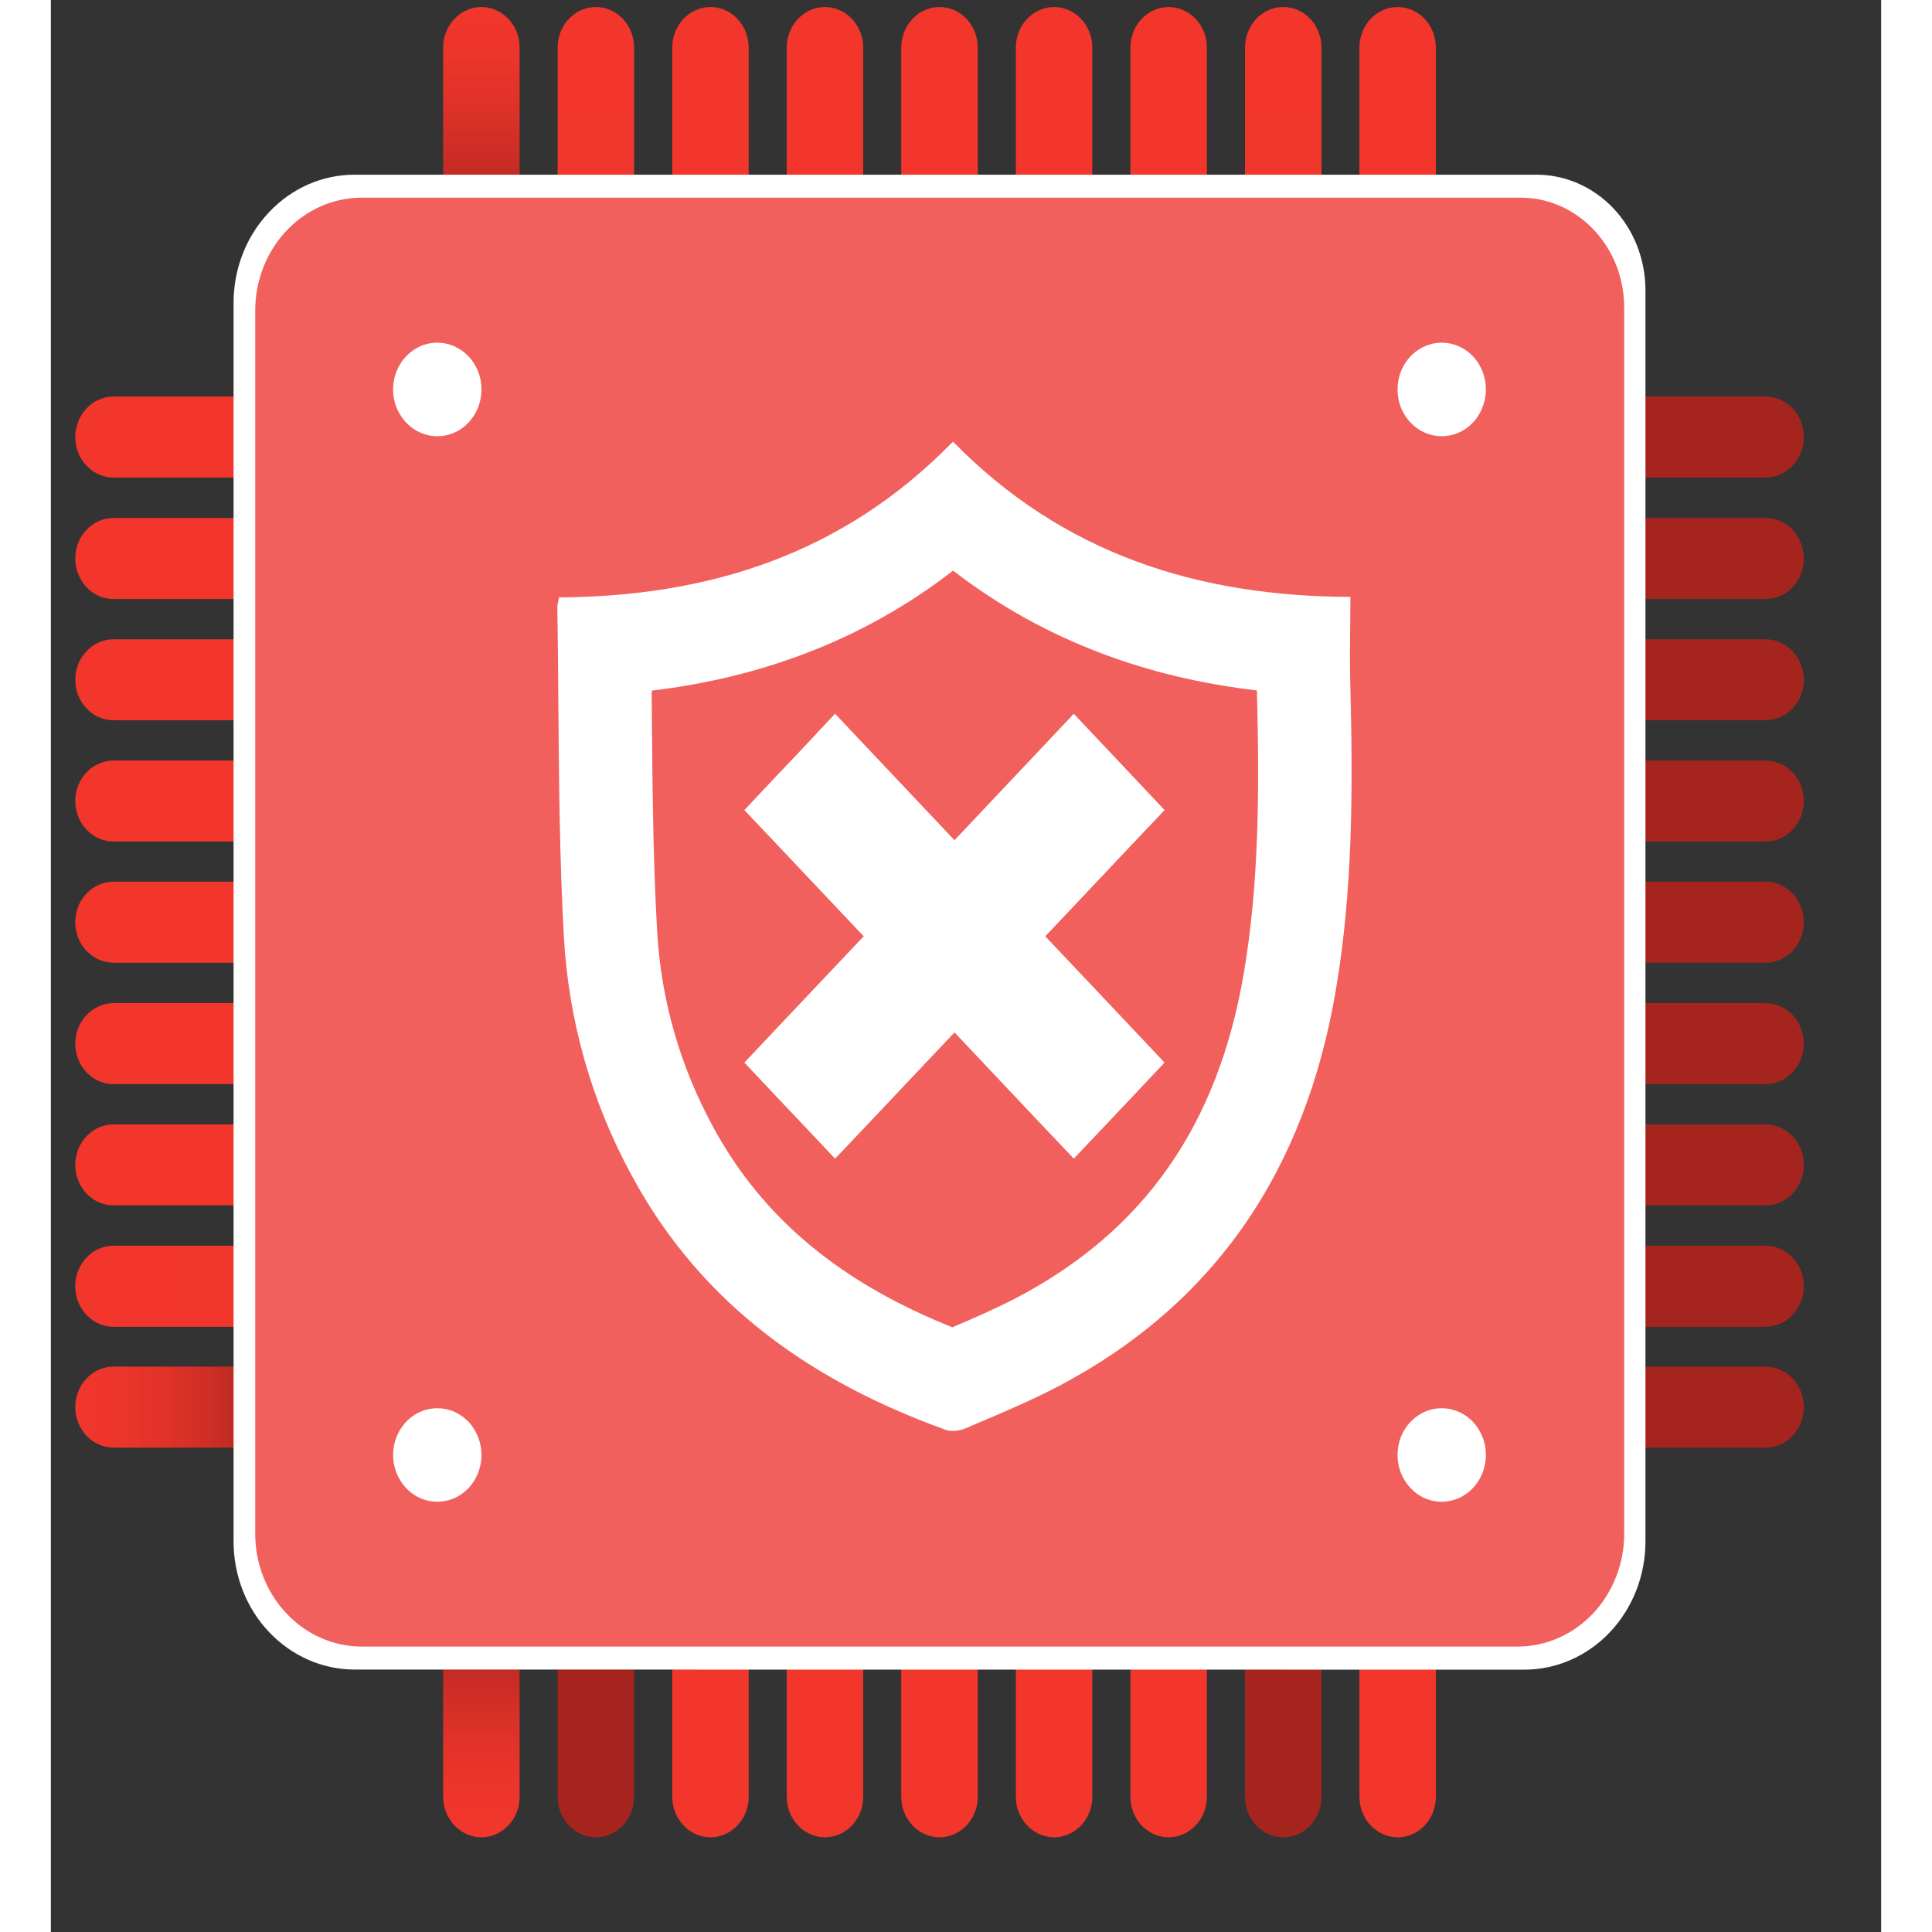 <svg width="25" height="25" viewBox="0 0 18 19" fill="none" xmlns="http://www.w3.org/2000/svg">
    <rect x="0" y="0" width="18" height="19" fill="#333333" stroke="none"/>
    <g clip-path="url(#clip0_2_3174)">
        <path d="M4.235 2.183C4.135 2.183 4.039 2.141 3.969 2.066C3.898 1.991 3.858 1.89 3.858 1.784V0.468C3.858 0.362 3.898 0.261 3.969 0.186C4.039 0.111 4.135 0.069 4.235 0.069C4.334 0.069 4.43 0.112 4.5 0.186C4.571 0.261 4.61 0.362 4.61 0.468V1.784C4.61 1.89 4.571 1.991 4.5 2.066C4.43 2.14 4.334 2.182 4.235 2.183Z"
              fill="url(#paint0_linear_2_3174)"/>
        <path d="M5.736 0.468C5.736 0.247 5.567 0.069 5.36 0.069C5.152 0.069 4.984 0.247 4.984 0.468V1.784C4.984 2.004 5.152 2.183 5.36 2.183C5.567 2.183 5.736 2.004 5.736 1.784V0.468Z"
              fill="url(#paint1_linear_2_3174)"/>
        <path d="M6.486 2.183C6.387 2.182 6.291 2.14 6.221 2.066C6.151 1.991 6.111 1.89 6.111 1.784V0.468C6.111 0.362 6.151 0.261 6.221 0.186C6.291 0.112 6.387 0.069 6.486 0.069C6.586 0.069 6.682 0.111 6.752 0.186C6.823 0.261 6.863 0.362 6.863 0.468V1.784C6.863 1.89 6.823 1.991 6.752 2.066C6.682 2.141 6.586 2.183 6.486 2.183Z"
              fill="url(#paint2_linear_2_3174)"/>
        <path d="M7.613 2.183C7.514 2.183 7.418 2.141 7.347 2.066C7.277 1.991 7.237 1.89 7.237 1.784V0.468C7.237 0.362 7.277 0.261 7.347 0.186C7.418 0.111 7.514 0.069 7.613 0.069C7.713 0.069 7.809 0.112 7.879 0.186C7.949 0.261 7.989 0.362 7.989 0.468V1.784C7.989 1.89 7.949 1.991 7.879 2.066C7.809 2.14 7.713 2.182 7.613 2.183Z"
              fill="url(#paint3_linear_2_3174)"/>
        <path d="M8.74 2.183C8.64 2.183 8.544 2.141 8.474 2.066C8.403 1.991 8.363 1.89 8.363 1.784V0.468C8.363 0.362 8.403 0.261 8.474 0.186C8.544 0.111 8.64 0.069 8.74 0.069C8.84 0.069 8.935 0.111 9.006 0.186C9.076 0.261 9.116 0.362 9.116 0.468V1.784C9.116 1.89 9.076 1.991 9.006 2.066C8.935 2.141 8.84 2.183 8.74 2.183Z"
              fill="url(#paint4_linear_2_3174)"/>
        <path d="M9.866 2.183C9.766 2.182 9.671 2.14 9.6 2.066C9.53 1.991 9.49 1.89 9.49 1.784V0.468C9.49 0.362 9.53 0.261 9.6 0.186C9.671 0.112 9.766 0.069 9.866 0.069C9.966 0.069 10.061 0.111 10.132 0.186C10.203 0.261 10.242 0.362 10.242 0.468V1.784C10.242 1.89 10.203 1.991 10.132 2.066C10.061 2.141 9.966 2.183 9.866 2.183Z"
              fill="url(#paint5_linear_2_3174)"/>
        <path d="M10.993 2.183C10.893 2.183 10.798 2.141 10.727 2.066C10.656 1.991 10.617 1.89 10.617 1.784V0.468C10.617 0.362 10.656 0.261 10.727 0.186C10.798 0.111 10.893 0.069 10.993 0.069C11.093 0.069 11.188 0.112 11.259 0.186C11.329 0.261 11.369 0.362 11.369 0.468V1.784C11.369 1.89 11.329 1.991 11.259 2.066C11.188 2.14 11.093 2.182 10.993 2.183Z"
              fill="url(#paint6_linear_2_3174)"/>
        <path d="M12.496 0.468C12.496 0.247 12.328 0.069 12.12 0.069C11.912 0.069 11.744 0.247 11.744 0.468V1.784C11.744 2.004 11.912 2.183 12.12 2.183C12.328 2.183 12.496 2.004 12.496 1.784V0.468Z"
              fill="url(#paint7_linear_2_3174)"/>
        <path d="M13.245 2.183C13.145 2.182 13.05 2.14 12.979 2.066C12.909 1.991 12.869 1.89 12.869 1.784V0.468C12.869 0.362 12.909 0.261 12.979 0.186C13.05 0.112 13.145 0.069 13.245 0.069C13.345 0.069 13.44 0.111 13.511 0.186C13.581 0.261 13.621 0.362 13.621 0.468V1.784C13.621 1.89 13.581 1.991 13.511 2.066C13.44 2.141 13.345 2.183 13.245 2.183Z"
              fill="url(#paint8_linear_2_3174)"/>
        <path d="M4.235 18.069C4.135 18.069 4.039 18.026 3.969 17.952C3.898 17.877 3.858 17.776 3.858 17.67V16.353C3.858 16.248 3.898 16.146 3.969 16.072C4.039 15.997 4.135 15.955 4.235 15.955C4.334 15.955 4.43 15.997 4.5 16.072C4.571 16.147 4.61 16.248 4.61 16.353V17.67C4.61 17.776 4.571 17.877 4.5 17.951C4.43 18.026 4.334 18.068 4.235 18.069Z"
              fill="url(#paint9_linear_2_3174)"/>
        <path d="M5.736 16.353C5.736 16.133 5.567 15.955 5.36 15.955C5.152 15.955 4.984 16.133 4.984 16.353V17.67C4.984 17.89 5.152 18.069 5.36 18.069C5.567 18.069 5.736 17.89 5.736 17.67V16.353Z"
              fill="url(#paint10_linear_2_3174)"/>
        <path d="M6.486 18.069C6.387 18.068 6.291 18.026 6.221 17.951C6.151 17.877 6.111 17.776 6.111 17.67V16.353C6.111 16.248 6.151 16.147 6.221 16.072C6.291 15.997 6.387 15.955 6.486 15.955C6.586 15.955 6.682 15.997 6.752 16.072C6.823 16.146 6.863 16.248 6.863 16.353V17.67C6.863 17.776 6.823 17.877 6.752 17.952C6.682 18.026 6.586 18.069 6.486 18.069Z"
              fill="url(#paint11_linear_2_3174)"/>
        <path d="M7.613 18.069C7.514 18.069 7.418 18.026 7.347 17.952C7.277 17.877 7.237 17.776 7.237 17.67V16.353C7.237 16.248 7.277 16.146 7.347 16.072C7.418 15.997 7.514 15.955 7.613 15.955C7.713 15.955 7.809 15.997 7.879 16.072C7.949 16.147 7.989 16.248 7.989 16.353V17.67C7.989 17.776 7.949 17.877 7.879 17.951C7.809 18.026 7.713 18.068 7.613 18.069Z"
              fill="url(#paint12_linear_2_3174)"/>
        <path d="M8.74 18.069C8.64 18.069 8.544 18.026 8.474 17.952C8.403 17.877 8.363 17.776 8.363 17.67V16.353C8.363 16.248 8.403 16.146 8.474 16.072C8.544 15.997 8.64 15.955 8.74 15.955C8.84 15.955 8.935 15.997 9.006 16.072C9.076 16.146 9.116 16.248 9.116 16.353V17.67C9.116 17.776 9.076 17.877 9.006 17.952C8.935 18.026 8.84 18.069 8.74 18.069Z"
              fill="url(#paint13_linear_2_3174)"/>
        <path d="M9.866 18.069C9.766 18.068 9.671 18.026 9.6 17.951C9.53 17.877 9.49 17.776 9.49 17.67V16.353C9.49 16.248 9.53 16.147 9.6 16.072C9.671 15.997 9.766 15.955 9.866 15.955C9.966 15.955 10.061 15.997 10.132 16.072C10.203 16.146 10.242 16.248 10.242 16.353V17.67C10.242 17.776 10.203 17.877 10.132 17.952C10.061 18.026 9.966 18.069 9.866 18.069Z"
              fill="url(#paint14_linear_2_3174)"/>
        <path d="M10.993 18.069C10.893 18.069 10.798 18.026 10.727 17.952C10.656 17.877 10.617 17.776 10.617 17.67V16.353C10.617 16.248 10.656 16.146 10.727 16.072C10.798 15.997 10.893 15.955 10.993 15.955C11.093 15.955 11.188 15.997 11.259 16.072C11.329 16.147 11.369 16.248 11.369 16.353V17.67C11.369 17.776 11.329 17.877 11.259 17.951C11.188 18.026 11.093 18.068 10.993 18.069Z"
              fill="url(#paint15_linear_2_3174)"/>
        <path d="M12.496 16.353C12.496 16.133 12.328 15.955 12.12 15.955C11.912 15.955 11.744 16.133 11.744 16.353V17.67C11.744 17.89 11.912 18.069 12.12 18.069C12.328 18.069 12.496 17.89 12.496 17.67V16.353Z"
              fill="url(#paint16_linear_2_3174)"/>
        <path d="M13.245 18.069C13.145 18.068 13.05 18.026 12.979 17.951C12.909 17.877 12.869 17.776 12.869 17.67V16.353C12.869 16.248 12.909 16.147 12.979 16.072C13.05 15.997 13.145 15.955 13.245 15.955C13.345 15.955 13.44 15.997 13.511 16.072C13.581 16.146 13.621 16.248 13.621 16.353V17.67C13.621 17.776 13.581 17.877 13.511 17.952C13.44 18.026 13.345 18.069 13.245 18.069Z"
              fill="url(#paint17_linear_2_3174)"/>
        <path d="M2.236 13.839C2.236 13.944 2.196 14.045 2.126 14.12C2.055 14.194 1.96 14.236 1.86 14.237H0.616C0.517 14.236 0.421 14.194 0.351 14.12C0.28 14.045 0.24 13.944 0.24 13.839C0.24 13.733 0.28 13.632 0.35 13.557C0.421 13.482 0.516 13.44 0.616 13.44H1.86C1.96 13.44 2.055 13.482 2.126 13.557C2.196 13.632 2.236 13.733 2.236 13.839Z"
              fill="url(#paint18_linear_2_3174)"/>
        <path d="M1.86 12.251H0.616C0.408 12.251 0.24 12.43 0.24 12.649C0.24 12.869 0.408 13.048 0.616 13.048H1.86C2.068 13.048 2.236 12.869 2.236 12.649C2.236 12.43 2.068 12.251 1.86 12.251Z"
              fill="url(#paint19_linear_2_3174)"/>
        <path d="M2.236 11.457C2.236 11.562 2.196 11.663 2.126 11.738C2.055 11.812 1.96 11.854 1.86 11.854H0.616C0.517 11.854 0.421 11.812 0.351 11.738C0.28 11.663 0.24 11.562 0.24 11.457C0.24 11.351 0.28 11.25 0.35 11.175C0.421 11.1 0.516 11.058 0.616 11.058H1.86C1.96 11.058 2.055 11.1 2.126 11.175C2.196 11.25 2.236 11.351 2.236 11.457Z"
              fill="url(#paint20_linear_2_3174)"/>
        <path d="M2.236 10.263C2.236 10.369 2.196 10.47 2.126 10.545C2.055 10.62 1.96 10.662 1.86 10.662H0.616C0.516 10.662 0.421 10.62 0.35 10.545C0.28 10.47 0.24 10.369 0.24 10.263C0.24 10.158 0.28 10.057 0.351 9.982C0.421 9.908 0.517 9.866 0.616 9.865H1.86C1.96 9.866 2.055 9.908 2.126 9.982C2.196 10.057 2.236 10.158 2.236 10.263Z"
              fill="url(#paint21_linear_2_3174)"/>
        <path d="M2.236 9.069C2.236 9.175 2.196 9.276 2.126 9.351C2.055 9.425 1.96 9.467 1.86 9.468H0.616C0.516 9.467 0.421 9.425 0.35 9.351C0.28 9.276 0.24 9.175 0.24 9.069C0.24 8.963 0.28 8.862 0.351 8.788C0.421 8.713 0.517 8.671 0.616 8.671H1.86C1.96 8.671 2.055 8.713 2.126 8.788C2.196 8.862 2.236 8.963 2.236 9.069Z"
              fill="url(#paint22_linear_2_3174)"/>
        <path d="M2.236 7.878C2.236 7.984 2.196 8.085 2.126 8.159C2.055 8.234 1.96 8.276 1.86 8.276H0.616C0.517 8.276 0.421 8.234 0.351 8.159C0.28 8.085 0.24 7.984 0.24 7.878C0.24 7.772 0.28 7.671 0.35 7.596C0.421 7.522 0.516 7.48 0.616 7.479H1.86C1.96 7.48 2.055 7.522 2.126 7.596C2.196 7.671 2.236 7.772 2.236 7.878Z"
              fill="url(#paint23_linear_2_3174)"/>
        <path d="M2.236 6.685C2.236 6.79 2.196 6.892 2.126 6.966C2.055 7.041 1.96 7.083 1.86 7.083H0.616C0.516 7.083 0.421 7.041 0.35 6.966C0.28 6.892 0.24 6.79 0.24 6.685C0.24 6.579 0.28 6.478 0.351 6.404C0.421 6.329 0.517 6.287 0.616 6.287H1.86C1.96 6.287 2.055 6.329 2.126 6.404C2.196 6.478 2.236 6.579 2.236 6.685Z"
              fill="url(#paint24_linear_2_3174)"/>
        <path d="M2.236 5.492C2.236 5.598 2.196 5.699 2.126 5.774C2.055 5.849 1.96 5.891 1.86 5.891H0.616C0.516 5.891 0.421 5.849 0.35 5.774C0.28 5.699 0.24 5.598 0.24 5.492C0.24 5.387 0.28 5.285 0.35 5.211C0.421 5.136 0.516 5.094 0.616 5.094H1.86C1.96 5.094 2.055 5.136 2.126 5.211C2.196 5.285 2.236 5.387 2.236 5.492Z"
              fill="url(#paint25_linear_2_3174)"/>
        <path d="M2.236 4.299C2.236 4.404 2.196 4.505 2.126 4.58C2.055 4.654 1.96 4.696 1.86 4.697H0.616C0.517 4.696 0.421 4.654 0.351 4.58C0.28 4.505 0.24 4.404 0.24 4.299C0.24 4.193 0.28 4.092 0.35 4.017C0.421 3.942 0.516 3.9 0.616 3.9H1.86C1.96 3.9 2.055 3.942 2.126 4.017C2.196 4.092 2.236 4.193 2.236 4.299Z"
              fill="url(#paint26_linear_2_3174)"/>
        <path d="M17.24 13.839C17.239 13.944 17.199 14.045 17.129 14.12C17.058 14.194 16.963 14.236 16.863 14.237H15.62C15.52 14.236 15.424 14.194 15.354 14.12C15.283 14.045 15.243 13.944 15.243 13.839C15.243 13.733 15.283 13.632 15.354 13.557C15.424 13.482 15.52 13.44 15.62 13.44H16.863C16.963 13.44 17.059 13.482 17.129 13.557C17.2 13.632 17.239 13.733 17.24 13.839Z"
              fill="url(#paint27_linear_2_3174)"/>
        <path d="M16.863 12.251H15.62C15.412 12.251 15.243 12.43 15.243 12.649C15.243 12.869 15.412 13.048 15.62 13.048H16.863C17.071 13.048 17.24 12.869 17.24 12.649C17.24 12.43 17.071 12.251 16.863 12.251Z"
              fill="url(#paint28_linear_2_3174)"/>
        <path d="M17.24 11.457C17.239 11.562 17.199 11.663 17.129 11.738C17.058 11.812 16.963 11.854 16.863 11.854H15.62C15.52 11.854 15.424 11.812 15.354 11.738C15.283 11.663 15.243 11.562 15.243 11.457C15.243 11.351 15.283 11.25 15.354 11.175C15.424 11.1 15.52 11.058 15.62 11.058H16.863C16.963 11.058 17.059 11.1 17.129 11.175C17.2 11.25 17.239 11.351 17.24 11.457Z"
              fill="url(#paint29_linear_2_3174)"/>
        <path d="M17.24 10.263C17.239 10.369 17.2 10.47 17.129 10.545C17.059 10.62 16.963 10.662 16.863 10.662H15.62C15.52 10.662 15.424 10.62 15.354 10.545C15.283 10.47 15.243 10.369 15.243 10.263C15.243 10.158 15.283 10.057 15.354 9.982C15.424 9.908 15.52 9.866 15.62 9.865H16.863C16.963 9.866 17.058 9.908 17.129 9.982C17.199 10.057 17.239 10.158 17.24 10.263Z"
              fill="url(#paint30_linear_2_3174)"/>
        <path d="M17.24 9.069C17.239 9.175 17.2 9.276 17.129 9.351C17.059 9.425 16.963 9.467 16.863 9.468H15.62C15.52 9.467 15.424 9.425 15.354 9.351C15.283 9.276 15.243 9.175 15.243 9.069C15.243 8.963 15.283 8.862 15.354 8.788C15.424 8.713 15.52 8.671 15.62 8.671H16.863C16.963 8.671 17.058 8.713 17.129 8.788C17.199 8.862 17.239 8.963 17.24 9.069Z"
              fill="url(#paint31_linear_2_3174)"/>
        <path d="M17.24 7.878C17.239 7.984 17.199 8.085 17.129 8.159C17.058 8.234 16.963 8.276 16.863 8.276H15.62C15.52 8.276 15.424 8.234 15.354 8.159C15.283 8.085 15.243 7.984 15.243 7.878C15.243 7.772 15.283 7.671 15.354 7.596C15.424 7.522 15.52 7.48 15.62 7.479H16.863C16.963 7.48 17.059 7.522 17.129 7.596C17.2 7.671 17.239 7.772 17.24 7.878Z"
              fill="url(#paint32_linear_2_3174)"/>
        <path d="M17.24 6.685C17.239 6.79 17.2 6.892 17.129 6.966C17.059 7.041 16.963 7.083 16.863 7.083H15.62C15.52 7.083 15.424 7.041 15.354 6.966C15.283 6.892 15.243 6.79 15.243 6.685C15.243 6.579 15.283 6.478 15.354 6.404C15.424 6.329 15.52 6.287 15.62 6.287H16.863C16.963 6.287 17.058 6.329 17.129 6.404C17.199 6.478 17.239 6.579 17.24 6.685Z"
              fill="url(#paint33_linear_2_3174)"/>
        <path d="M17.24 5.492C17.239 5.598 17.2 5.699 17.129 5.774C17.059 5.849 16.963 5.891 16.863 5.891H15.62C15.52 5.891 15.424 5.849 15.354 5.774C15.283 5.699 15.243 5.598 15.243 5.492C15.243 5.387 15.283 5.285 15.354 5.211C15.424 5.136 15.52 5.094 15.62 5.094H16.863C16.963 5.094 17.059 5.136 17.129 5.211C17.2 5.285 17.239 5.387 17.24 5.492Z"
              fill="url(#paint34_linear_2_3174)"/>
        <path d="M17.24 4.299C17.239 4.404 17.199 4.505 17.129 4.58C17.058 4.654 16.963 4.696 16.863 4.697H15.62C15.52 4.696 15.424 4.654 15.354 4.58C15.283 4.505 15.243 4.404 15.243 4.299C15.243 4.193 15.283 4.092 15.354 4.017C15.424 3.942 15.52 3.9 15.62 3.9H16.863C16.963 3.9 17.059 3.942 17.129 4.017C17.2 4.092 17.239 4.193 17.24 4.299Z"
              fill="url(#paint35_linear_2_3174)"/>
        <path d="M2.987 16.419C2.671 16.419 2.369 16.286 2.146 16.05C1.922 15.814 1.797 15.493 1.797 15.159V2.978C1.797 2.643 1.922 2.323 2.146 2.087C2.369 1.85 2.671 1.718 2.987 1.718H14.612C14.895 1.718 15.167 1.838 15.368 2.05C15.568 2.262 15.681 2.55 15.682 2.851V15.16C15.682 15.494 15.556 15.815 15.333 16.051C15.11 16.287 14.807 16.42 14.492 16.42L2.987 16.419Z"
              fill="white"/>
        <path d="M2.01 15.084V3.053C2.01 2.759 2.121 2.477 2.317 2.269C2.514 2.06 2.78 1.944 3.058 1.944H14.448C14.583 1.943 14.716 1.97 14.84 2.024C14.964 2.078 15.077 2.158 15.172 2.258C15.268 2.359 15.343 2.478 15.395 2.609C15.446 2.741 15.473 2.881 15.473 3.024V15.084C15.473 15.378 15.362 15.66 15.166 15.868C14.969 16.076 14.703 16.193 14.425 16.193H3.058C2.78 16.193 2.514 16.076 2.318 15.868C2.121 15.661 2.01 15.379 2.01 15.084Z"
              fill="#F1605D"/>
        <path fill-rule="evenodd" clip-rule="evenodd"
              d="M5.716 11.567C6.405 12.838 7.495 13.59 8.796 14.06C8.855 14.082 8.935 14.073 8.995 14.047C9.027 14.033 9.06 14.02 9.093 14.005C9.357 13.893 9.626 13.779 9.882 13.647C11.449 12.833 12.336 11.506 12.636 9.743C12.805 8.756 12.805 7.755 12.78 6.754C12.779 6.725 12.778 6.696 12.778 6.667C12.775 6.506 12.776 6.344 12.778 6.178C12.779 6.108 12.779 6.038 12.78 5.967C12.78 5.935 12.78 5.903 12.78 5.87C11.276 5.866 9.949 5.444 8.872 4.343C7.791 5.453 6.468 5.866 4.998 5.875C4.996 5.887 4.993 5.899 4.991 5.909C4.985 5.934 4.981 5.953 4.981 5.975C4.986 6.29 4.989 6.604 4.991 6.919C4.997 7.683 5.003 8.447 5.045 9.208C5.091 10.039 5.319 10.84 5.716 11.567ZM5.909 6.792C5.909 6.841 5.91 6.889 5.91 6.937C5.916 7.69 5.921 8.415 5.962 9.151C6 9.829 6.186 10.483 6.512 11.08L6.513 11.083L6.513 11.083C7.021 12.02 7.816 12.634 8.866 13.053C9.087 12.959 9.287 12.871 9.478 12.773C10.769 12.102 11.481 11.045 11.732 9.571L11.732 9.57C11.882 8.691 11.886 7.779 11.861 6.79C10.79 6.665 9.777 6.307 8.873 5.612C7.971 6.309 6.963 6.665 5.909 6.792Z"
              fill="white"/>
        <path d="M9.878 10.839L10.06 11.031L10.242 10.839L10.447 10.622L10.609 10.45L10.447 10.278L9.436 9.208L10.447 8.137L10.609 7.966L10.447 7.794L10.242 7.577L10.06 7.384L9.878 7.577L8.887 8.627L7.895 7.577L7.713 7.384L7.532 7.577L7.326 7.794L7.164 7.966L7.326 8.137L8.338 9.208L7.326 10.278L7.164 10.45L7.326 10.622L7.532 10.839L7.713 11.031L7.895 10.839L8.887 9.789L9.878 10.839Z"
              fill="white" stroke="white" stroke-width="0.5"/>
        <path d="M4.235 3.829C4.235 3.92 4.21 4.009 4.162 4.085C4.114 4.161 4.047 4.22 3.967 4.255C3.888 4.29 3.801 4.299 3.716 4.281C3.632 4.263 3.554 4.22 3.494 4.155C3.433 4.091 3.391 4.009 3.374 3.92C3.358 3.831 3.366 3.738 3.399 3.654C3.432 3.57 3.488 3.498 3.559 3.448C3.63 3.397 3.715 3.37 3.8 3.37C3.915 3.37 4.026 3.418 4.107 3.504C4.189 3.59 4.235 3.707 4.235 3.829Z"
              fill="white"/>
        <path d="M14.113 3.829C14.113 3.92 14.087 4.009 14.04 4.085C13.992 4.161 13.924 4.22 13.845 4.255C13.765 4.29 13.678 4.299 13.594 4.281C13.509 4.263 13.432 4.22 13.371 4.155C13.31 4.091 13.269 4.009 13.252 3.919C13.236 3.83 13.244 3.738 13.277 3.654C13.31 3.569 13.366 3.498 13.438 3.447C13.509 3.397 13.593 3.37 13.679 3.37C13.794 3.37 13.904 3.418 13.986 3.504C14.067 3.591 14.113 3.707 14.113 3.829Z"
              fill="white"/>
        <path d="M4.235 14.309C4.235 14.4 4.209 14.489 4.162 14.564C4.114 14.64 4.046 14.699 3.967 14.734C3.887 14.768 3.8 14.777 3.716 14.76C3.631 14.742 3.554 14.698 3.493 14.634C3.433 14.569 3.391 14.488 3.374 14.398C3.358 14.309 3.366 14.217 3.399 14.133C3.432 14.049 3.488 13.977 3.559 13.926C3.631 13.876 3.715 13.849 3.8 13.849C3.858 13.849 3.914 13.861 3.967 13.883C4.02 13.907 4.067 13.941 4.108 13.983C4.148 14.026 4.18 14.077 4.202 14.133C4.224 14.188 4.235 14.248 4.235 14.309Z"
              fill="white"/>
        <path d="M14.113 14.309C14.113 14.4 14.087 14.489 14.039 14.564C13.992 14.64 13.924 14.699 13.844 14.734C13.765 14.768 13.678 14.777 13.593 14.76C13.509 14.742 13.431 14.698 13.371 14.633C13.31 14.569 13.269 14.487 13.252 14.398C13.236 14.309 13.244 14.216 13.277 14.132C13.31 14.048 13.366 13.976 13.438 13.926C13.509 13.875 13.593 13.849 13.679 13.849C13.736 13.849 13.793 13.861 13.845 13.884C13.898 13.907 13.946 13.941 13.986 13.983C14.026 14.026 14.058 14.077 14.08 14.133C14.102 14.188 14.113 14.248 14.113 14.309Z"
              fill="white"/>
    </g>
    <defs>
        <linearGradient id="paint0_linear_2_3174" x1="4.234" y1="2.183" x2="4.234" y2="0.069"
                        gradientUnits="userSpaceOnUse">
            <stop stop-color="#A5251E"/>
            <stop offset="0.04" stop-color="#AB261F"/>
            <stop offset="0.3" stop-color="#CA2D25"/>
            <stop offset="0.55" stop-color="#E03229"/>
            <stop offset="0.79" stop-color="#ED352B"/>
            <stop offset="1" stop-color="#F2362C"/>
        </linearGradient>
        <linearGradient id="paint1_linear_2_3174" x1="50.299" y1="49.729" x2="50.299" y2="0.069"
                        gradientUnits="userSpaceOnUse">
            <stop stop-color="#A5251E"/>
            <stop offset="0.04" stop-color="#AB261F"/>
            <stop offset="0.3" stop-color="#CA2D25"/>
            <stop offset="0.55" stop-color="#E03229"/>
            <stop offset="0.79" stop-color="#ED352B"/>
            <stop offset="1" stop-color="#F2362C"/>
        </linearGradient>
        <linearGradient id="paint2_linear_2_3174" x1="174.231" y1="366.844" x2="174.231" y2="0.069"
                        gradientUnits="userSpaceOnUse">
            <stop stop-color="#A5251E"/>
            <stop offset="0.04" stop-color="#AB261F"/>
            <stop offset="0.3" stop-color="#CA2D25"/>
            <stop offset="0.55" stop-color="#E03229"/>
            <stop offset="0.79" stop-color="#ED352B"/>
            <stop offset="1" stop-color="#F2362C"/>
        </linearGradient>
        <linearGradient id="paint3_linear_2_3174" x1="185.332" y1="366.844" x2="185.332" y2="0.069"
                        gradientUnits="userSpaceOnUse">
            <stop stop-color="#A5251E"/>
            <stop offset="0.04" stop-color="#AB261F"/>
            <stop offset="0.3" stop-color="#CA2D25"/>
            <stop offset="0.55" stop-color="#E03229"/>
            <stop offset="0.79" stop-color="#ED352B"/>
            <stop offset="1" stop-color="#F2362C"/>
        </linearGradient>
        <linearGradient id="paint4_linear_2_3174" x1="196.638" y1="366.844" x2="196.638" y2="0.069"
                        gradientUnits="userSpaceOnUse">
            <stop stop-color="#A5251E"/>
            <stop offset="0.04" stop-color="#AB261F"/>
            <stop offset="0.3" stop-color="#CA2D25"/>
            <stop offset="0.55" stop-color="#E03229"/>
            <stop offset="0.79" stop-color="#ED352B"/>
            <stop offset="1" stop-color="#F2362C"/>
        </linearGradient>
        <linearGradient id="paint5_linear_2_3174" x1="207.52" y1="366.844" x2="207.52" y2="0.069"
                        gradientUnits="userSpaceOnUse">
            <stop stop-color="#A5251E"/>
            <stop offset="0.04" stop-color="#AB261F"/>
            <stop offset="0.3" stop-color="#CA2D25"/>
            <stop offset="0.55" stop-color="#E03229"/>
            <stop offset="0.79" stop-color="#ED352B"/>
            <stop offset="1" stop-color="#F2362C"/>
        </linearGradient>
        <linearGradient id="paint6_linear_2_3174" x1="218.622" y1="366.844" x2="218.622" y2="0.069"
                        gradientUnits="userSpaceOnUse">
            <stop stop-color="#A5251E"/>
            <stop offset="0.04" stop-color="#AB261F"/>
            <stop offset="0.3" stop-color="#CA2D25"/>
            <stop offset="0.55" stop-color="#E03229"/>
            <stop offset="0.79" stop-color="#ED352B"/>
            <stop offset="1" stop-color="#F2362C"/>
        </linearGradient>
        <linearGradient id="paint7_linear_2_3174" x1="116.878" y1="49.729" x2="116.878" y2="0.069"
                        gradientUnits="userSpaceOnUse">
            <stop stop-color="#A5251E"/>
            <stop offset="0.04" stop-color="#AB261F"/>
            <stop offset="0.3" stop-color="#CA2D25"/>
            <stop offset="0.55" stop-color="#E03229"/>
            <stop offset="0.79" stop-color="#ED352B"/>
            <stop offset="1" stop-color="#F2362C"/>
        </linearGradient>
        <linearGradient id="paint8_linear_2_3174" x1="240.808" y1="366.844" x2="240.808" y2="0.069"
                        gradientUnits="userSpaceOnUse">
            <stop stop-color="#A5251E"/>
            <stop offset="0.04" stop-color="#AB261F"/>
            <stop offset="0.3" stop-color="#CA2D25"/>
            <stop offset="0.55" stop-color="#E03229"/>
            <stop offset="0.79" stop-color="#ED352B"/>
            <stop offset="1" stop-color="#F2362C"/>
        </linearGradient>
        <linearGradient id="paint9_linear_2_3174" x1="4.234" y1="18.069" x2="4.234" y2="15.955"
                        gradientUnits="userSpaceOnUse">
            <stop stop-color="#F2362C"/>
            <stop offset="0.22" stop-color="#EE352B"/>
            <stop offset="0.45" stop-color="#E13229"/>
            <stop offset="0.7" stop-color="#CB2D25"/>
            <stop offset="0.94" stop-color="#AD271F"/>
            <stop offset="1" stop-color="#A5251E"/>
        </linearGradient>
        <linearGradient id="paint10_linear_2_3174" x1="50.299" y1="438.775" x2="50.299" y2="389.114"
                        gradientUnits="userSpaceOnUse">
            <stop stop-color="#F2362C"/>
            <stop offset="0.22" stop-color="#EE352B"/>
            <stop offset="0.45" stop-color="#E13229"/>
            <stop offset="0.7" stop-color="#CB2D25"/>
            <stop offset="0.94" stop-color="#AD271F"/>
            <stop offset="1" stop-color="#A5251E"/>
        </linearGradient>
        <linearGradient id="paint11_linear_2_3174" x1="174.231" y1="15.955" x2="174.231" y2="706.229"
                        gradientUnits="userSpaceOnUse">
            <stop stop-color="#F2362C"/>
            <stop offset="0.22" stop-color="#EE352B"/>
            <stop offset="0.45" stop-color="#E13229"/>
            <stop offset="0.7" stop-color="#CB2D25"/>
            <stop offset="0.94" stop-color="#AD271F"/>
            <stop offset="1" stop-color="#A5251E"/>
        </linearGradient>
        <linearGradient id="paint12_linear_2_3174" x1="185.332" y1="15.955" x2="185.332" y2="706.229"
                        gradientUnits="userSpaceOnUse">
            <stop stop-color="#F2362C"/>
            <stop offset="0.22" stop-color="#EE352B"/>
            <stop offset="0.45" stop-color="#E13229"/>
            <stop offset="0.7" stop-color="#CB2D25"/>
            <stop offset="0.94" stop-color="#AD271F"/>
            <stop offset="1" stop-color="#A5251E"/>
        </linearGradient>
        <linearGradient id="paint13_linear_2_3174" x1="196.638" y1="15.955" x2="196.638" y2="706.229"
                        gradientUnits="userSpaceOnUse">
            <stop stop-color="#F2362C"/>
            <stop offset="0.22" stop-color="#EE352B"/>
            <stop offset="0.45" stop-color="#E13229"/>
            <stop offset="0.7" stop-color="#CB2D25"/>
            <stop offset="0.94" stop-color="#AD271F"/>
            <stop offset="1" stop-color="#A5251E"/>
        </linearGradient>
        <linearGradient id="paint14_linear_2_3174" x1="207.52" y1="15.955" x2="207.52" y2="706.229"
                        gradientUnits="userSpaceOnUse">
            <stop stop-color="#F2362C"/>
            <stop offset="0.22" stop-color="#EE352B"/>
            <stop offset="0.45" stop-color="#E13229"/>
            <stop offset="0.7" stop-color="#CB2D25"/>
            <stop offset="0.94" stop-color="#AD271F"/>
            <stop offset="1" stop-color="#A5251E"/>
        </linearGradient>
        <linearGradient id="paint15_linear_2_3174" x1="218.622" y1="15.955" x2="218.622" y2="706.229"
                        gradientUnits="userSpaceOnUse">
            <stop stop-color="#F2362C"/>
            <stop offset="0.22" stop-color="#EE352B"/>
            <stop offset="0.45" stop-color="#E13229"/>
            <stop offset="0.7" stop-color="#CB2D25"/>
            <stop offset="0.94" stop-color="#AD271F"/>
            <stop offset="1" stop-color="#A5251E"/>
        </linearGradient>
        <linearGradient id="paint16_linear_2_3174" x1="116.878" y1="438.775" x2="116.878" y2="389.114"
                        gradientUnits="userSpaceOnUse">
            <stop stop-color="#F2362C"/>
            <stop offset="0.22" stop-color="#EE352B"/>
            <stop offset="0.45" stop-color="#E13229"/>
            <stop offset="0.7" stop-color="#CB2D25"/>
            <stop offset="0.94" stop-color="#AD271F"/>
            <stop offset="1" stop-color="#A5251E"/>
        </linearGradient>
        <linearGradient id="paint17_linear_2_3174" x1="240.808" y1="15.955" x2="240.808" y2="706.229"
                        gradientUnits="userSpaceOnUse">
            <stop stop-color="#F2362C"/>
            <stop offset="0.22" stop-color="#EE352B"/>
            <stop offset="0.45" stop-color="#E13229"/>
            <stop offset="0.7" stop-color="#CB2D25"/>
            <stop offset="0.94" stop-color="#AD271F"/>
            <stop offset="1" stop-color="#A5251E"/>
        </linearGradient>
        <linearGradient id="paint18_linear_2_3174" x1="0.24" y1="13.842" x2="2.236" y2="13.842"
                        gradientUnits="userSpaceOnUse">
            <stop stop-color="#F2362C"/>
            <stop offset="0.21" stop-color="#ED352B"/>
            <stop offset="0.45" stop-color="#E03229"/>
            <stop offset="0.7" stop-color="#CA2D25"/>
            <stop offset="0.96" stop-color="#AB261F"/>
            <stop offset="1" stop-color="#A5251E"/>
        </linearGradient>
        <linearGradient id="paint19_linear_2_3174" x1="0.24" y1="123.586" x2="47.141" y2="123.586"
                        gradientUnits="userSpaceOnUse">
            <stop stop-color="#F2362C"/>
            <stop offset="0.21" stop-color="#ED352B"/>
            <stop offset="0.45" stop-color="#E03229"/>
            <stop offset="0.7" stop-color="#CA2D25"/>
            <stop offset="0.96" stop-color="#AB261F"/>
            <stop offset="1" stop-color="#A5251E"/>
        </linearGradient>
        <linearGradient id="paint20_linear_2_3174" x1="0.24" y1="231.314" x2="346.639" y2="231.314"
                        gradientUnits="userSpaceOnUse">
            <stop stop-color="#F2362C"/>
            <stop offset="0.21" stop-color="#ED352B"/>
            <stop offset="0.45" stop-color="#E03229"/>
            <stop offset="0.7" stop-color="#CA2D25"/>
            <stop offset="0.96" stop-color="#AB261F"/>
            <stop offset="1" stop-color="#A5251E"/>
        </linearGradient>
        <linearGradient id="paint21_linear_2_3174" x1="0.24" y1="219.559" x2="346.639" y2="219.559"
                        gradientUnits="userSpaceOnUse">
            <stop stop-color="#F2362C"/>
            <stop offset="0.21" stop-color="#ED352B"/>
            <stop offset="0.45" stop-color="#E03229"/>
            <stop offset="0.7" stop-color="#CA2D25"/>
            <stop offset="0.96" stop-color="#AB261F"/>
            <stop offset="1" stop-color="#A5251E"/>
        </linearGradient>
        <linearGradient id="paint22_linear_2_3174" x1="0.24" y1="207.812" x2="346.639" y2="207.812"
                        gradientUnits="userSpaceOnUse">
            <stop stop-color="#F2362C"/>
            <stop offset="0.21" stop-color="#ED352B"/>
            <stop offset="0.45" stop-color="#E03229"/>
            <stop offset="0.7" stop-color="#CA2D25"/>
            <stop offset="0.96" stop-color="#AB261F"/>
            <stop offset="1" stop-color="#A5251E"/>
        </linearGradient>
        <linearGradient id="paint23_linear_2_3174" x1="0.24" y1="196.067" x2="346.639" y2="196.067"
                        gradientUnits="userSpaceOnUse">
            <stop stop-color="#F2362C"/>
            <stop offset="0.21" stop-color="#ED352B"/>
            <stop offset="0.45" stop-color="#E03229"/>
            <stop offset="0.7" stop-color="#CA2D25"/>
            <stop offset="0.96" stop-color="#AB261F"/>
            <stop offset="1" stop-color="#A5251E"/>
        </linearGradient>
        <linearGradient id="paint24_linear_2_3174" x1="0.24" y1="184.313" x2="346.639" y2="184.313"
                        gradientUnits="userSpaceOnUse">
            <stop stop-color="#F2362C"/>
            <stop offset="0.21" stop-color="#ED352B"/>
            <stop offset="0.45" stop-color="#E03229"/>
            <stop offset="0.7" stop-color="#CA2D25"/>
            <stop offset="0.96" stop-color="#AB261F"/>
            <stop offset="1" stop-color="#A5251E"/>
        </linearGradient>
        <linearGradient id="paint25_linear_2_3174" x1="0.24" y1="172.755" x2="346.639" y2="172.755"
                        gradientUnits="userSpaceOnUse">
            <stop stop-color="#F2362C"/>
            <stop offset="0.21" stop-color="#ED352B"/>
            <stop offset="0.45" stop-color="#E03229"/>
            <stop offset="0.7" stop-color="#CA2D25"/>
            <stop offset="0.96" stop-color="#AB261F"/>
            <stop offset="1" stop-color="#A5251E"/>
        </linearGradient>
        <linearGradient id="paint26_linear_2_3174" x1="0.24" y1="160.818" x2="346.639" y2="160.818"
                        gradientUnits="userSpaceOnUse">
            <stop stop-color="#F2362C"/>
            <stop offset="0.21" stop-color="#ED352B"/>
            <stop offset="0.45" stop-color="#E03229"/>
            <stop offset="0.7" stop-color="#CA2D25"/>
            <stop offset="0.96" stop-color="#AB261F"/>
            <stop offset="1" stop-color="#A5251E"/>
        </linearGradient>
        <linearGradient id="paint27_linear_2_3174" x1="667.169" y1="254.811" x2="714.07" y2="254.811"
                        gradientUnits="userSpaceOnUse">
            <stop stop-color="#A5251E"/>
            <stop offset="0.04" stop-color="#AB261F"/>
            <stop offset="0.3" stop-color="#CA2D25"/>
            <stop offset="0.55" stop-color="#E03229"/>
            <stop offset="0.79" stop-color="#ED352B"/>
            <stop offset="1" stop-color="#F2362C"/>
        </linearGradient>
        <linearGradient id="paint28_linear_2_3174" x1="367.672" y1="123.586" x2="414.573" y2="123.586"
                        gradientUnits="userSpaceOnUse">
            <stop stop-color="#A5251E"/>
            <stop offset="0.04" stop-color="#AB261F"/>
            <stop offset="0.3" stop-color="#CA2D25"/>
            <stop offset="0.55" stop-color="#E03229"/>
            <stop offset="0.79" stop-color="#ED352B"/>
            <stop offset="1" stop-color="#F2362C"/>
        </linearGradient>
        <linearGradient id="paint29_linear_2_3174" x1="667.169" y1="231.314" x2="714.07" y2="231.314"
                        gradientUnits="userSpaceOnUse">
            <stop stop-color="#A5251E"/>
            <stop offset="0.04" stop-color="#AB261F"/>
            <stop offset="0.3" stop-color="#CA2D25"/>
            <stop offset="0.55" stop-color="#E03229"/>
            <stop offset="0.79" stop-color="#ED352B"/>
            <stop offset="1" stop-color="#F2362C"/>
        </linearGradient>
        <linearGradient id="paint30_linear_2_3174" x1="667.169" y1="219.559" x2="714.07" y2="219.559"
                        gradientUnits="userSpaceOnUse">
            <stop stop-color="#A5251E"/>
            <stop offset="0.04" stop-color="#AB261F"/>
            <stop offset="0.3" stop-color="#CA2D25"/>
            <stop offset="0.55" stop-color="#E03229"/>
            <stop offset="0.79" stop-color="#ED352B"/>
            <stop offset="1" stop-color="#F2362C"/>
        </linearGradient>
        <linearGradient id="paint31_linear_2_3174" x1="667.169" y1="207.812" x2="714.07" y2="207.812"
                        gradientUnits="userSpaceOnUse">
            <stop stop-color="#A5251E"/>
            <stop offset="0.04" stop-color="#AB261F"/>
            <stop offset="0.3" stop-color="#CA2D25"/>
            <stop offset="0.55" stop-color="#E03229"/>
            <stop offset="0.79" stop-color="#ED352B"/>
            <stop offset="1" stop-color="#F2362C"/>
        </linearGradient>
        <linearGradient id="paint32_linear_2_3174" x1="667.169" y1="196.067" x2="714.07" y2="196.067"
                        gradientUnits="userSpaceOnUse">
            <stop stop-color="#A5251E"/>
            <stop offset="0.04" stop-color="#AB261F"/>
            <stop offset="0.3" stop-color="#CA2D25"/>
            <stop offset="0.55" stop-color="#E03229"/>
            <stop offset="0.79" stop-color="#ED352B"/>
            <stop offset="1" stop-color="#F2362C"/>
        </linearGradient>
        <linearGradient id="paint33_linear_2_3174" x1="667.169" y1="184.313" x2="714.07" y2="184.313"
                        gradientUnits="userSpaceOnUse">
            <stop stop-color="#A5251E"/>
            <stop offset="0.04" stop-color="#AB261F"/>
            <stop offset="0.3" stop-color="#CA2D25"/>
            <stop offset="0.55" stop-color="#E03229"/>
            <stop offset="0.79" stop-color="#ED352B"/>
            <stop offset="1" stop-color="#F2362C"/>
        </linearGradient>
        <linearGradient id="paint34_linear_2_3174" x1="667.169" y1="172.755" x2="714.07" y2="172.755"
                        gradientUnits="userSpaceOnUse">
            <stop stop-color="#A5251E"/>
            <stop offset="0.04" stop-color="#AB261F"/>
            <stop offset="0.3" stop-color="#CA2D25"/>
            <stop offset="0.55" stop-color="#E03229"/>
            <stop offset="0.79" stop-color="#ED352B"/>
            <stop offset="1" stop-color="#F2362C"/>
        </linearGradient>
        <linearGradient id="paint35_linear_2_3174" x1="667.169" y1="160.818" x2="714.07" y2="160.818"
                        gradientUnits="userSpaceOnUse">
            <stop stop-color="#A5251E"/>
            <stop offset="0.04" stop-color="#AB261F"/>
            <stop offset="0.3" stop-color="#CA2D25"/>
            <stop offset="0.55" stop-color="#E03229"/>
            <stop offset="0.79" stop-color="#ED352B"/>
            <stop offset="1" stop-color="#F2362C"/>
        </linearGradient>
        <clipPath id="clip0_2_3174">
            <rect width="17" height="18" fill="white" transform="translate(0.24 0.069)"/>
        </clipPath>
    </defs>
</svg>
